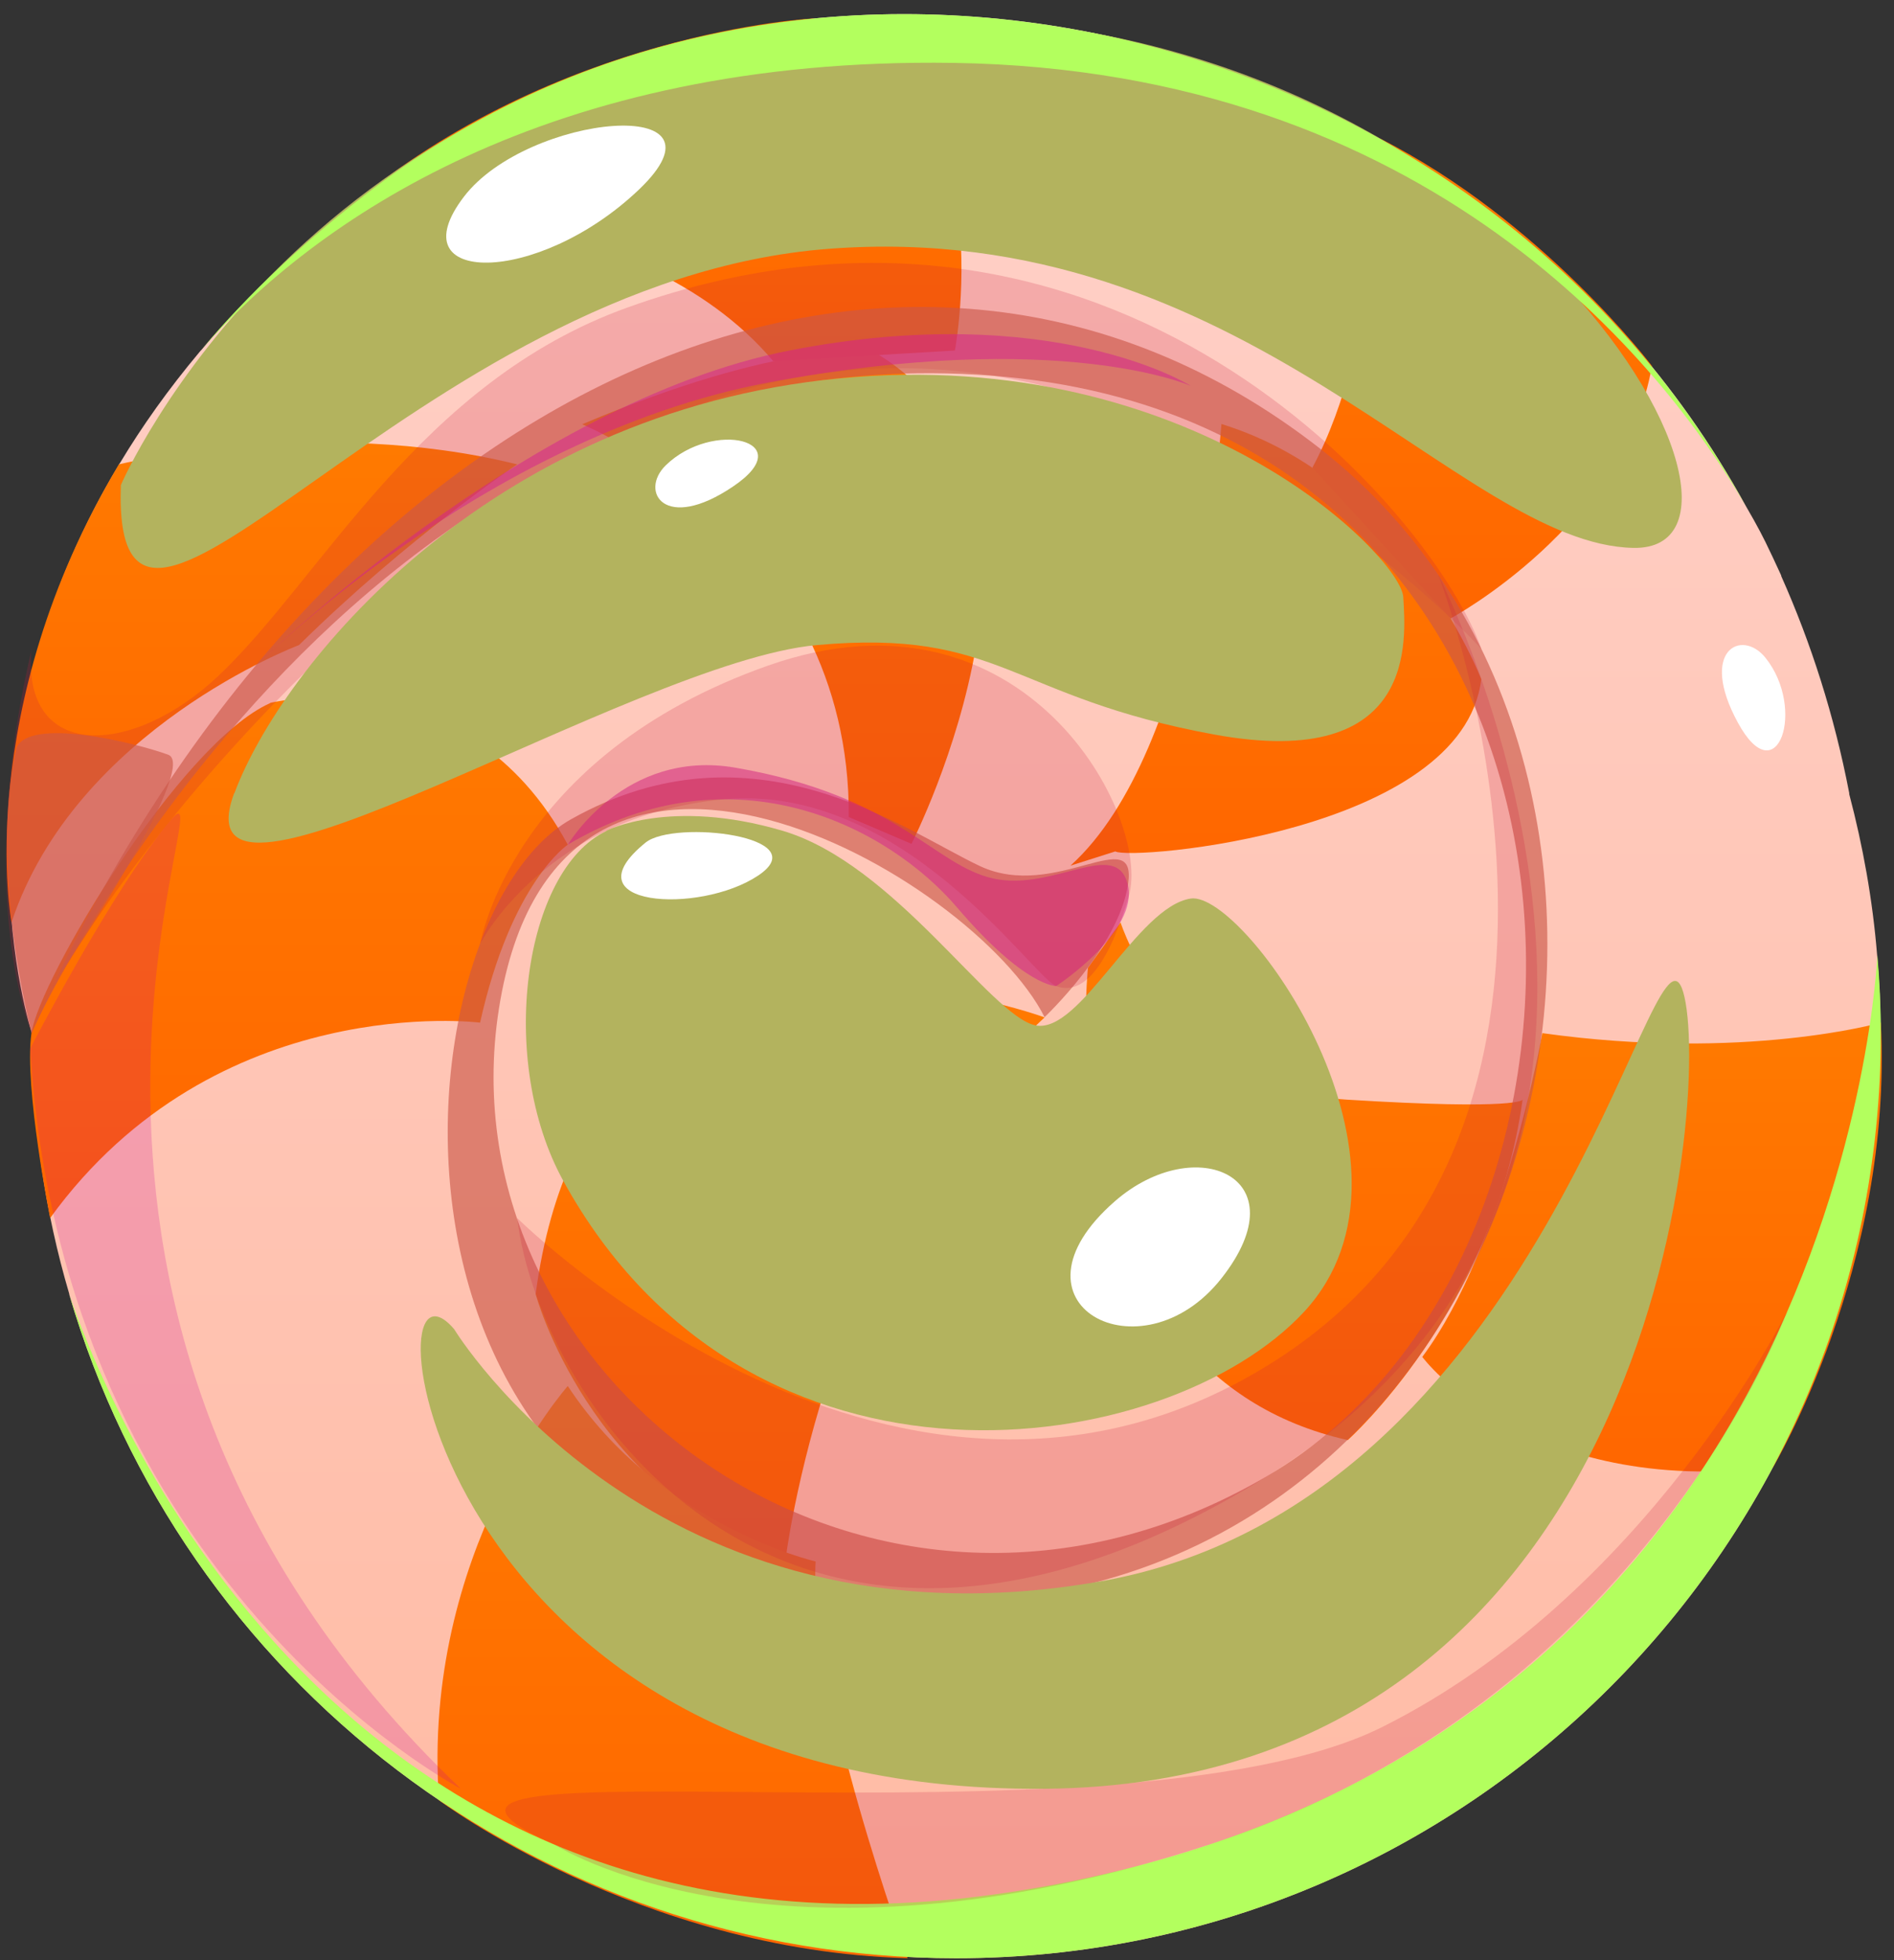 <svg width="58" height="60" viewBox="0 0 58 60" fill="none" xmlns="http://www.w3.org/2000/svg">
<rect x="0" y="0" width="58" height="60" fill="#333333" stroke="none"/>
<path d="M57.597 31.631C57.597 47.262 44.919 59.941 29.28 59.941C16.418 59.941 5.563 51.367 2.122 39.626C2.122 39.618 2.122 39.611 2.122 39.611C1.374 37.078 0.978 34.4 0.978 31.631C0.978 31.631 -1.807 23.285 3.648 14.215C3.648 14.215 3.648 14.2 3.671 14.177C4.35 13.048 5.151 11.919 6.104 10.782C6.127 10.752 6.15 10.729 6.18 10.698C7.615 8.997 9.392 7.304 11.574 5.671C24.718 -4.185 45.117 0.3 53.463 15.489C53.547 15.634 53.63 15.779 53.707 15.916C53.844 16.16 53.959 16.382 54.058 16.58C54.21 16.893 54.363 17.213 54.508 17.534C54.523 17.564 54.538 17.595 54.546 17.617V17.633C55.461 19.685 56.171 21.897 56.629 24.277C56.629 24.285 56.629 24.3 56.629 24.308C57.048 25.895 57.346 27.542 57.483 29.236C57.552 30.022 57.59 30.823 57.59 31.631H57.597Z" fill="url(#paint0_linear_7_707)"/>
<path d="M31.988 31.143C31.988 31.143 18.218 26.024 16.403 39.611C16.403 39.611 17.989 45.584 24.047 47.804C24.047 47.804 25.282 37.315 31.98 31.151L31.988 31.143Z" fill="url(#paint1_linear_7_707)"/>
<path d="M33.316 29.625C33.316 29.625 32.003 41.999 41.272 44.081C41.272 44.081 45.72 40.13 46.627 33.66C46.627 33.66 46.559 33.989 41.242 33.66C35.932 33.332 34.315 28.236 34.315 28.236L33.316 29.625Z" fill="url(#paint2_linear_7_707)"/>
<path d="M34.154 26.062C34.627 26.345 44.789 25.49 45.361 20.791C45.361 20.791 43.042 14.719 37.404 12.979C37.404 12.979 36.703 22.965 32.781 26.497L34.154 26.062Z" fill="url(#paint3_linear_7_707)"/>
<path d="M27.914 25.826C27.914 25.826 33.583 14.719 26.717 10.744C26.717 10.744 23.97 10.386 17.829 12.987C17.829 12.987 26.053 16.359 25.992 25.01L27.922 25.834L27.914 25.826Z" fill="url(#paint4_linear_7_707)"/>
<path d="M8.271 21.516C8.271 21.516 14.252 20.051 17.387 25.856C17.387 25.856 15.663 26.993 14.701 31.303C14.701 31.303 6.615 30.281 1.535 37.284C1.535 37.284 0.734 33.287 0.962 31.631C1.199 29.976 5.509 22.752 8.271 21.523V21.516Z" fill="url(#paint5_linear_7_707)"/>
<path d="M17.387 42.426C17.387 42.426 12.901 47.499 13.443 55.105C13.443 55.105 19.553 59.705 27.792 59.941C27.792 59.941 24.756 51.603 24.977 47.796C24.977 47.796 20.209 46.713 17.387 42.426Z" fill="url(#paint6_linear_7_707)"/>
<path d="M43.553 41.533C43.553 41.533 46.742 45.836 54.294 44.913C54.294 44.913 57.979 38.779 57.597 31.303C57.597 31.303 53.425 32.493 47.23 31.624C47.23 31.624 46.086 38.131 43.561 41.526L43.553 41.533Z" fill="url(#paint7_linear_7_707)"/>
<path d="M44.423 18.93C44.423 18.93 49.748 16.069 50.587 11.202C50.587 11.202 47.238 6.77 42.256 4.237C42.256 4.237 42.31 10.37 40.189 14.314L44.423 18.93Z" fill="url(#paint8_linear_7_707)"/>
<path d="M29.242 10.729C29.242 10.729 30.867 2.124 24.886 0.567C24.886 0.567 17.028 0.964 10.674 6.358C10.674 6.358 19.492 6.091 23.68 11.057L29.242 10.729Z" fill="url(#paint9_linear_7_707)"/>
<path d="M3.632 14.215C3.632 14.215 9.789 12.712 15.838 14.215C15.838 14.215 12.535 16.42 9.156 19.746C9.156 19.746 2.32 22.309 0.352 28.236C0.352 28.236 -0.861 21.737 3.64 14.215H3.632Z" fill="url(#paint10_linear_7_707)"/>
<g style="mix-blend-mode:multiply" opacity="0.2">
<path d="M0.962 19.868C0.657 23.308 4.052 23.179 6.692 20.684C9.857 17.694 12.848 11.69 19.225 9.409C34.01 4.115 43.881 15.665 45.369 19.868C45.369 19.868 36.191 9.737 24.909 11.469C13.626 13.2 2.664 27.306 0.97 31.624C0.97 31.624 -0.807 27.504 0.97 19.868H0.962Z" fill="#CA1B3B"/>
</g>
<g style="mix-blend-mode:multiply" opacity="0.64">
<path d="M0.962 31.624C0.962 31.624 10.681 10.004 30.363 11.499C50.045 12.995 50.838 38.139 38.808 45.18C26.778 52.221 13.466 42.311 15.281 30.861C17.097 19.41 29.814 26.818 31.988 31.135C31.988 31.135 34.254 28.999 34.544 27.069C34.834 25.139 32.324 27.596 30.012 26.512C27.701 25.429 23.078 21.935 17.486 25.078C11.894 28.221 10.231 49.284 28.921 49.047C47.619 48.811 53.325 23.804 40.418 13.727C27.502 3.649 9.69 11.789 0.962 31.616V31.624Z" fill="#CC5748"/>
</g>
<g style="mix-blend-mode:soft-light">
<path d="M57.597 31.631C57.597 47.262 44.919 59.941 29.28 59.941C16.418 59.941 5.562 51.367 2.122 39.626C2.358 40.229 9.011 61.299 30.973 57.912C56.506 53.975 57.49 29.236 57.49 29.236C57.559 30.022 57.597 30.823 57.597 31.631Z" fill="#B3FF5E"/>
</g>
<g style="mix-blend-mode:multiply" opacity="0.5">
<path d="M17.387 25.856C22.49 22.835 27.22 25.33 29.31 27.779C31.401 30.228 32.347 30.182 32.347 30.182C32.347 30.182 34.887 28.519 34.536 27.077C34.185 25.635 32.27 27.291 30.432 26.894C28.586 26.497 27.51 24.361 22.521 23.499C19.126 22.912 17.387 25.856 17.387 25.856Z" fill="#D31F90"/>
</g>
<g style="mix-blend-mode:multiply" opacity="0.5">
<path d="M7.843 20.364C7.584 20.677 14.633 13.376 23.551 11.705C32.469 10.035 36.466 11.812 36.466 11.812C36.466 11.812 32.263 9.15 24.176 10.729C16.09 12.308 7.843 20.371 7.843 20.371V20.364Z" fill="#D31F90"/>
</g>
<g style="mix-blend-mode:multiply" opacity="0.2">
<path d="M15.838 37.284C15.838 37.284 27.602 48.979 39.067 41.64C50.533 34.301 44.041 17.587 44.041 17.587C44.041 17.587 53.592 36.01 38.816 45.18C24.039 54.342 16.494 42.899 15.838 37.284Z" fill="#CA1B3B"/>
</g>
<g style="mix-blend-mode:multiply" opacity="0.2">
<path d="M14.702 28.908C14.702 28.908 15.655 23.141 23.528 20.371C31.408 17.602 35.276 25.048 34.566 27.436C33.857 29.823 33.064 30.456 32.339 30.182C31.622 29.907 27.632 23.942 22.147 24.468C16.654 25.002 14.694 28.908 14.694 28.908H14.702Z" fill="#CA1B3B"/>
</g>
<g style="mix-blend-mode:multiply" opacity="0.2">
<path d="M16.967 56.455C9.148 52.946 34.223 56.905 42.317 52.869C50.411 48.834 54.721 40.152 54.721 40.152C54.721 40.152 50.434 52.084 37.053 56.455C23.673 60.826 16.967 56.455 16.967 56.455Z" fill="#CA1B3B"/>
</g>
<g style="mix-blend-mode:soft-light">
<path d="M7.172 24.277C5.295 29.305 19.363 20.257 25.008 19.746C30.653 19.235 30.928 21.34 37.191 22.485C43.454 23.629 43.042 19.525 42.973 18.281C42.905 17.038 36.519 10.546 25.694 11.583C14.862 12.628 8.599 20.463 7.18 24.277H7.172Z" fill="#B3B35E"/>
</g>
<g style="mix-blend-mode:soft-light">
<path d="M3.701 14.848C3.411 23.125 12.665 8.578 25.382 7.616C38.099 6.647 44.697 16.672 50.022 16.771C55.347 16.87 46.002 -0.447 26.442 0.567C9.43 1.445 3.701 14.848 3.701 14.848Z" fill="#B3B35E"/>
</g>
<g style="mix-blend-mode:soft-light">
<path d="M13.908 40.686C11.169 37.482 12.894 54.914 31.98 54.754C51.067 54.593 52.471 32.646 51.502 30.243C50.533 27.847 47.268 46.049 33.651 48.414C20.034 50.779 13.908 40.686 13.908 40.686Z" fill="#B3B35E"/>
</g>
<g style="mix-blend-mode:soft-light">
<path d="M18.569 25.437C16.037 26.642 15.213 32.455 17.25 36.147C22.986 46.56 35.741 44.676 39.937 40.152C44.125 35.621 38.106 27.268 36.466 27.504C34.826 27.748 33.087 31.662 31.713 31.387C30.34 31.113 27.403 26.444 23.963 25.429C20.515 24.415 18.569 25.429 18.569 25.429V25.437Z" fill="#B3B35E"/>
</g>
<path d="M14.206 6.022C12.138 8.73 16.448 8.761 19.553 5.816C22.658 2.871 16.159 3.466 14.206 6.022Z" fill="white"/>
<path d="M20.385 14.246C19.569 15.047 20.354 16.305 22.445 14.894C24.543 13.483 21.827 12.834 20.385 14.246Z" fill="white"/>
<path d="M54.058 20.127C53.333 19.235 52.013 19.906 53.218 22.118C54.424 24.338 55.324 21.691 54.058 20.127Z" fill="white"/>
<path d="M34.147 36.765C30.539 39.908 34.948 42.25 37.404 39.13C39.861 36.01 36.603 34.629 34.147 36.765Z" fill="white"/>
<g style="mix-blend-mode:multiply" opacity="0.2">
<path d="M0.924 32.097C0.924 32.097 3.472 27.161 5.25 25.078C7.035 22.996 -1.212 40.16 14.114 54.754C14.114 54.754 1.901 48.391 0.924 32.097Z" fill="#CA0092"/>
</g>
<path d="M19.774 25.788C17.356 27.741 21.407 28.008 23.215 26.802C25.023 25.597 20.652 25.086 19.774 25.788Z" fill="white"/>
<g style="mix-blend-mode:multiply" opacity="0.64">
<path d="M0.497 22.912C0.863 21.928 4.151 22.736 5.151 23.102C6.15 23.469 1.702 30.029 1.702 30.029L0.97 31.624C0.97 31.624 -0.357 26.673 0.505 22.904L0.497 22.912Z" fill="#CC5748"/>
</g>
<g style="mix-blend-mode:soft-light">
<path d="M53.455 15.489C50.938 11.126 43.774 2.147 29.204 1.925C16.731 1.735 9.583 6.823 6.173 10.698C7.607 8.997 9.384 7.304 11.566 5.671C24.71 -4.185 45.109 0.3 53.455 15.489Z" fill="#B3FF5E"/>
</g>
<g style="mix-blend-mode:multiply" opacity="0.64">
<path d="M53.699 15.916C53.623 15.771 53.539 15.634 53.455 15.489C53.539 15.634 53.623 15.779 53.699 15.916Z" fill="#CC5748"/>
</g>
<defs>
<linearGradient id="paint0_linear_7_707" x1="28.929" y1="59.941" x2="28.929" y2="0.43" gradientUnits="userSpaceOnUse">
<stop stop-color="#FFBBA4"/>
<stop offset="1" stop-color="#FFD1C9"/>
</linearGradient>
<linearGradient id="paint1_linear_7_707" x1="24.192" y1="47.796" x2="24.192" y2="30.197" gradientUnits="userSpaceOnUse">
<stop stop-color="#FF6600"/>
<stop offset="1" stop-color="#FF7A00"/>
</linearGradient>
<linearGradient id="paint2_linear_7_707" x1="39.937" y1="44.074" x2="39.937" y2="28.236" gradientUnits="userSpaceOnUse">
<stop stop-color="#FF6600"/>
<stop offset="1" stop-color="#FF7A00"/>
</linearGradient>
<linearGradient id="paint3_linear_7_707" x1="39.075" y1="26.497" x2="39.075" y2="12.987" gradientUnits="userSpaceOnUse">
<stop stop-color="#FF6600"/>
<stop offset="1" stop-color="#FF7A00"/>
</linearGradient>
<linearGradient id="paint4_linear_7_707" x1="23.963" y1="25.826" x2="23.963" y2="10.729" gradientUnits="userSpaceOnUse">
<stop stop-color="#FF6600"/>
<stop offset="1" stop-color="#FF7A00"/>
</linearGradient>
<linearGradient id="paint5_linear_7_707" x1="9.156" y1="37.276" x2="9.156" y2="21.355" gradientUnits="userSpaceOnUse">
<stop stop-color="#FF6600"/>
<stop offset="1" stop-color="#FF7A00"/>
</linearGradient>
<linearGradient id="paint6_linear_7_707" x1="20.599" y1="59.941" x2="20.599" y2="42.426" gradientUnits="userSpaceOnUse">
<stop stop-color="#FF6600"/>
<stop offset="1" stop-color="#FF7A00"/>
</linearGradient>
<linearGradient id="paint7_linear_7_707" x1="50.587" y1="45.042" x2="50.587" y2="31.303" gradientUnits="userSpaceOnUse">
<stop stop-color="#FF6600"/>
<stop offset="1" stop-color="#FF7A00"/>
</linearGradient>
<linearGradient id="paint8_linear_7_707" x1="45.384" y1="18.93" x2="45.384" y2="4.237" gradientUnits="userSpaceOnUse">
<stop stop-color="#FF6600"/>
<stop offset="1" stop-color="#FF7A00"/>
</linearGradient>
<linearGradient id="paint9_linear_7_707" x1="20.057" y1="11.057" x2="20.057" y2="0.567" gradientUnits="userSpaceOnUse">
<stop stop-color="#FF6600"/>
<stop offset="1" stop-color="#FF7A00"/>
</linearGradient>
<linearGradient id="paint10_linear_7_707" x1="8.019" y1="28.236" x2="8.019" y2="13.551" gradientUnits="userSpaceOnUse">
<stop stop-color="#FF6600"/>
<stop offset="1" stop-color="#FF7A00"/>
</linearGradient>
</defs>
</svg>
